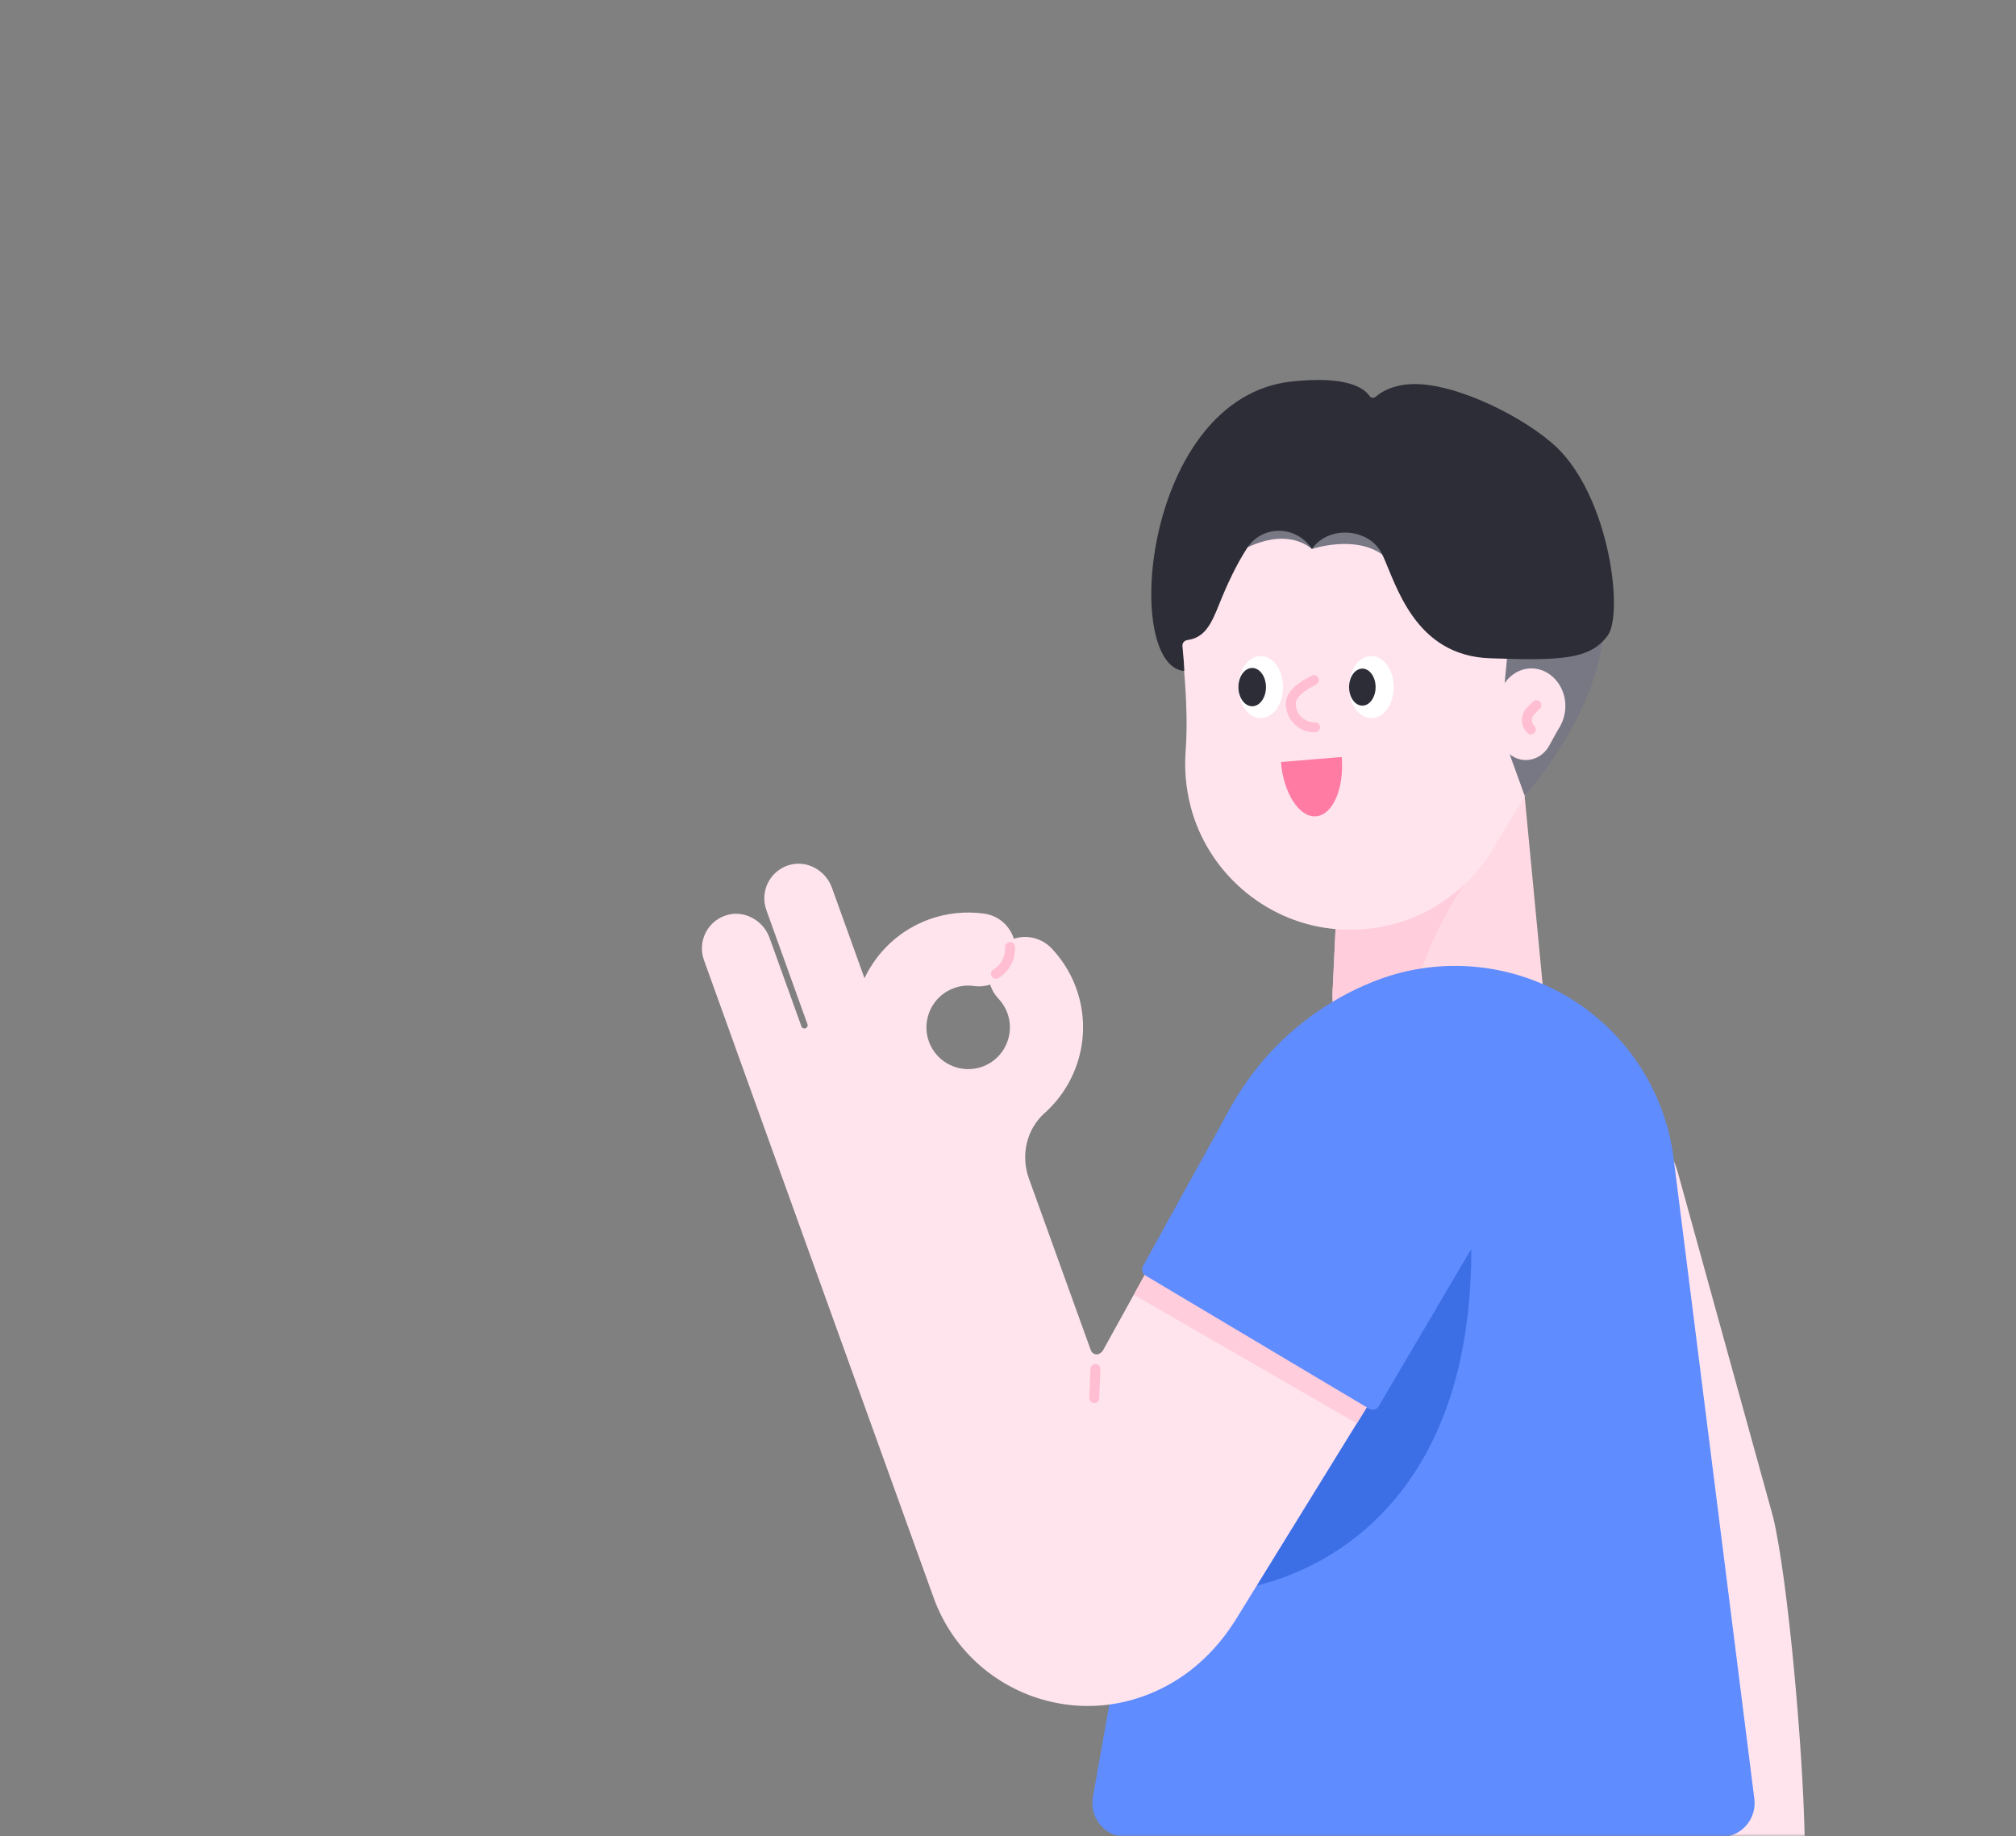 <svg width="382" height="348" viewBox="0 0 382 348" fill="none" xmlns="http://www.w3.org/2000/svg">
<rect x="0" y="0" width="382" height="348" fill="#808080" stroke="none"/>
<mask id="mask0" mask-type="alpha" maskUnits="userSpaceOnUse" x="0" y="0" width="382" height="348">
<path d="M382 324C382 337.255 371.255 348 358 348L24 348C10.745 348 2.95782e-05 337.255 2.84194e-05 324L2.19259e-06 24C1.03382e-06 10.745 10.745 1.93855e-06 24 7.79773e-07L358 -2.84194e-05C371.255 -2.95782e-05 382 10.745 382 24L382 324Z" fill="#3C6EE6"/>
</mask>
<g mask="url(#mask0)">
<path d="M317.949 222.274C315.198 212.326 304.752 206.625 294.903 209.715L270.123 217.49L290.358 290.256C294.644 305.666 297.814 330.207 298.033 348.13H341.952C341.633 331.244 338.782 299.426 336.011 287.624L317.949 222.274Z" fill="#FFE4EE"/>
<path d="M288.186 143.427L254.574 144.245L252.561 186.768C251.464 198.67 260.794 200.225 272.736 199.945C284.678 199.646 293.908 197.633 292.233 185.791L288.186 143.427Z" fill="#FFDAE4"/>
<path d="M280.989 163.683C274.749 168.886 266.595 187.127 265.02 199.767C258.043 199.089 253.059 196.677 252.52 189.898C252.501 188.622 252.52 187.586 252.54 187.028C252.54 186.948 252.54 186.888 252.56 186.808L253.557 165.377L280.989 163.683Z" fill="#FFCDDC"/>
<path d="M223.952 121.419C223.414 99.449 241.316 81.328 263.545 81.846C283.262 82.304 299.768 98.133 301.124 117.81C301.742 126.841 299.21 135.294 294.505 142.172C290.339 148.252 286.631 154.632 282.843 160.951C276.762 171.059 265.14 177.498 252.082 175.963C239.442 174.468 228.797 165.138 225.607 152.838C224.69 149.289 224.411 145.82 224.65 142.491C225.128 136.211 224.63 129.931 224.092 123.651C224.012 122.914 223.972 122.176 223.952 121.419Z" fill="#FFE4EE"/>
<path d="M285.794 118.748L303.756 120.681C301.982 136.53 288.904 150.804 288.904 150.804L286.392 143.867C283.182 134.896 286.013 127.4 285.794 118.748Z" fill="#787885"/>
<path d="M248.614 104.035C248.614 104.035 256.688 101.284 261.971 105.131C265.798 107.942 255.073 97.416 255.073 97.416L235.815 97.894L234.978 104.513C234.978 104.493 242.812 99.409 248.614 104.035Z" fill="#787885"/>
<path d="M282.385 124.748C268.051 124.27 264.602 110.853 261.95 105.131C259.658 100.127 251.923 99.43 248.693 103.895L248.593 104.035C248.574 104.015 248.554 103.975 248.534 103.955C245.603 99.529 239.164 99.429 236.293 103.875C234.339 106.905 232.565 110.613 231.01 114.521C229.435 118.468 228.219 120.841 224.969 121.299C224.411 121.379 224.012 121.857 224.052 122.435C224.212 124.11 224.491 127.16 224.351 127.16C212.529 126.024 216.716 75.367 244.726 72.297C255.232 71.16 258.482 73.553 259.478 75.008C259.758 75.427 260.316 75.506 260.695 75.168C261.751 74.25 263.964 72.875 267.812 72.775C276.264 72.675 289.083 79.234 294.924 84.717C305.032 94.425 307.644 116.235 304.653 120.402C301.344 125.047 295.562 125.187 282.385 124.748Z" fill="#2D2D37"/>
<path d="M283.821 133.939C283.721 129.892 286.672 126.563 290.36 126.662C293.629 126.762 296.38 129.673 296.6 133.301C296.699 134.956 296.281 136.511 295.523 137.787C294.845 138.903 294.227 140.079 293.589 141.235C292.593 143.09 290.659 144.266 288.486 143.987C286.393 143.708 284.618 141.993 284.08 139.72C283.921 139.062 283.881 138.425 283.92 137.826C284 136.67 283.901 135.514 283.821 134.358C283.841 134.218 283.821 134.078 283.821 133.939Z" fill="#FFE4EE"/>
<path d="M238.885 136.091C241.219 136.091 243.112 133.458 243.112 130.21C243.112 126.962 241.219 124.329 238.885 124.329C236.551 124.329 234.659 126.962 234.659 130.21C234.659 133.458 236.551 136.091 238.885 136.091Z" fill="white"/>
<path d="M259.857 136.091C262.191 136.091 264.083 133.458 264.083 130.21C264.083 126.962 262.191 124.329 259.857 124.329C257.523 124.329 255.63 126.962 255.63 130.21C255.63 133.458 257.523 136.091 259.857 136.091Z" fill="white"/>
<path d="M237.27 133.838C238.713 133.838 239.882 132.214 239.882 130.21C239.882 128.206 238.713 126.582 237.27 126.582C235.828 126.582 234.659 128.206 234.659 130.21C234.659 132.214 235.828 133.838 237.27 133.838Z" fill="#2D2D37"/>
<path d="M258.142 133.72C259.53 133.72 260.654 132.149 260.654 130.211C260.654 128.273 259.53 126.702 258.142 126.702C256.755 126.702 255.63 128.273 255.63 130.211C255.63 132.149 256.755 133.72 258.142 133.72Z" fill="#2D2D37"/>
<path d="M242.712 144.405C243.211 150.346 246.201 154.951 249.371 154.692C252.561 154.432 254.734 149.389 254.235 143.448L242.712 144.405Z" fill="#FF7BA4"/>
<path d="M248.953 128.875C247.996 129.453 244.527 130.988 244.587 133.46C244.647 135.932 246.7 137.886 249.172 137.826" stroke="#FFBED2" stroke-width="1.884" stroke-miterlimit="10" stroke-linecap="round" stroke-linejoin="round"/>
<path d="M290.06 138.225C289.083 137.248 289.083 135.673 290.06 134.697L291.137 133.62" stroke="#FFBED2" stroke-width="1.884" stroke-miterlimit="10" stroke-linecap="round" stroke-linejoin="round"/>
<path d="M293.986 187.247C283.4 182.103 271.12 181.645 260.195 186.031C242.95 192.928 230.49 208.259 227.261 226.56L207.086 340.574C206.388 344.501 209.418 348.129 213.405 348.129H326.043C329.911 348.129 332.901 344.74 332.423 340.893L317.132 219.563C315.377 205.588 306.685 193.427 293.986 187.247Z" fill="#5F8CFF"/>
<path d="M273.372 239.46L234.497 301.141C234.497 301.141 278.795 296.895 278.795 236.688L273.372 239.46Z" fill="#3C6EE6"/>
<path d="M265.957 198.192C253.457 194.384 239.98 199.846 233.66 211.29L209.02 255.866C208.262 257.022 207.026 256.843 206.647 255.747L194.965 223.351C193.39 218.985 194.467 214.021 197.935 210.931C204.375 205.189 207.026 195.899 203.936 187.307C202.919 184.476 201.344 181.924 199.271 179.731C197.377 177.718 194.566 177.099 192.114 177.897C191.337 175.425 189.203 173.511 186.472 173.132C182.983 172.654 179.395 173.013 176.086 174.209C170.464 176.242 166.197 180.349 163.805 185.373L157.645 168.248C156.429 164.859 152.761 162.865 149.352 163.982C145.823 165.138 143.969 168.966 145.205 172.435L153 194.085C153.12 194.404 152.94 194.763 152.621 194.862C152.302 194.982 151.943 194.803 151.844 194.484V194.464L145.823 177.737C144.607 174.348 140.939 172.355 137.53 173.471C134.001 174.627 132.147 178.455 133.383 181.924L139.503 198.929L146.142 217.39L176.903 302.755C183.542 321.156 205.75 329.45 223.334 318.126C227.6 315.375 231.149 311.607 233.9 307.341L277.101 237.286C286.012 223.57 280.749 205.149 265.957 198.192ZM176.006 197.374C174.531 193.268 176.664 188.722 180.771 187.247C181.987 186.808 183.263 186.669 184.538 186.848C185.615 187.008 186.672 186.888 187.629 186.589C187.928 187.566 188.466 188.483 189.203 189.26C189.961 190.058 190.519 190.975 190.898 192.012C192.373 196.118 190.24 200.664 186.133 202.139C182.027 203.614 177.501 201.481 176.006 197.374Z" fill="#FFE4EE"/>
<path d="M191.377 179.472C191.497 181.506 190.46 183.499 188.706 184.536" stroke="#FFBED2" stroke-width="1.884" stroke-miterlimit="10" stroke-linecap="round" stroke-linejoin="round"/>
<path d="M207.565 259.435L207.345 264.937" stroke="#FFBED2" stroke-width="1.884" stroke-miterlimit="10" stroke-linecap="round" stroke-linejoin="round"/>
<path d="M214.84 245.361L257.104 269.742L267.551 252.797L224.469 227.937L214.84 245.361Z" fill="#FFCDDC"/>
<path d="M281.506 214.899C279.273 207.084 273.791 200.625 266.435 197.176L266.295 197.116C253.357 193.189 239.222 198.91 232.703 210.732L216.575 239.918C216.236 240.556 216.436 241.334 217.054 241.712L259.417 266.951C260.055 267.33 260.873 267.111 261.251 266.473L278.077 237.885C282.463 231.087 283.719 222.714 281.506 214.899Z" fill="#5F8CFF"/>
</g>
</svg>

